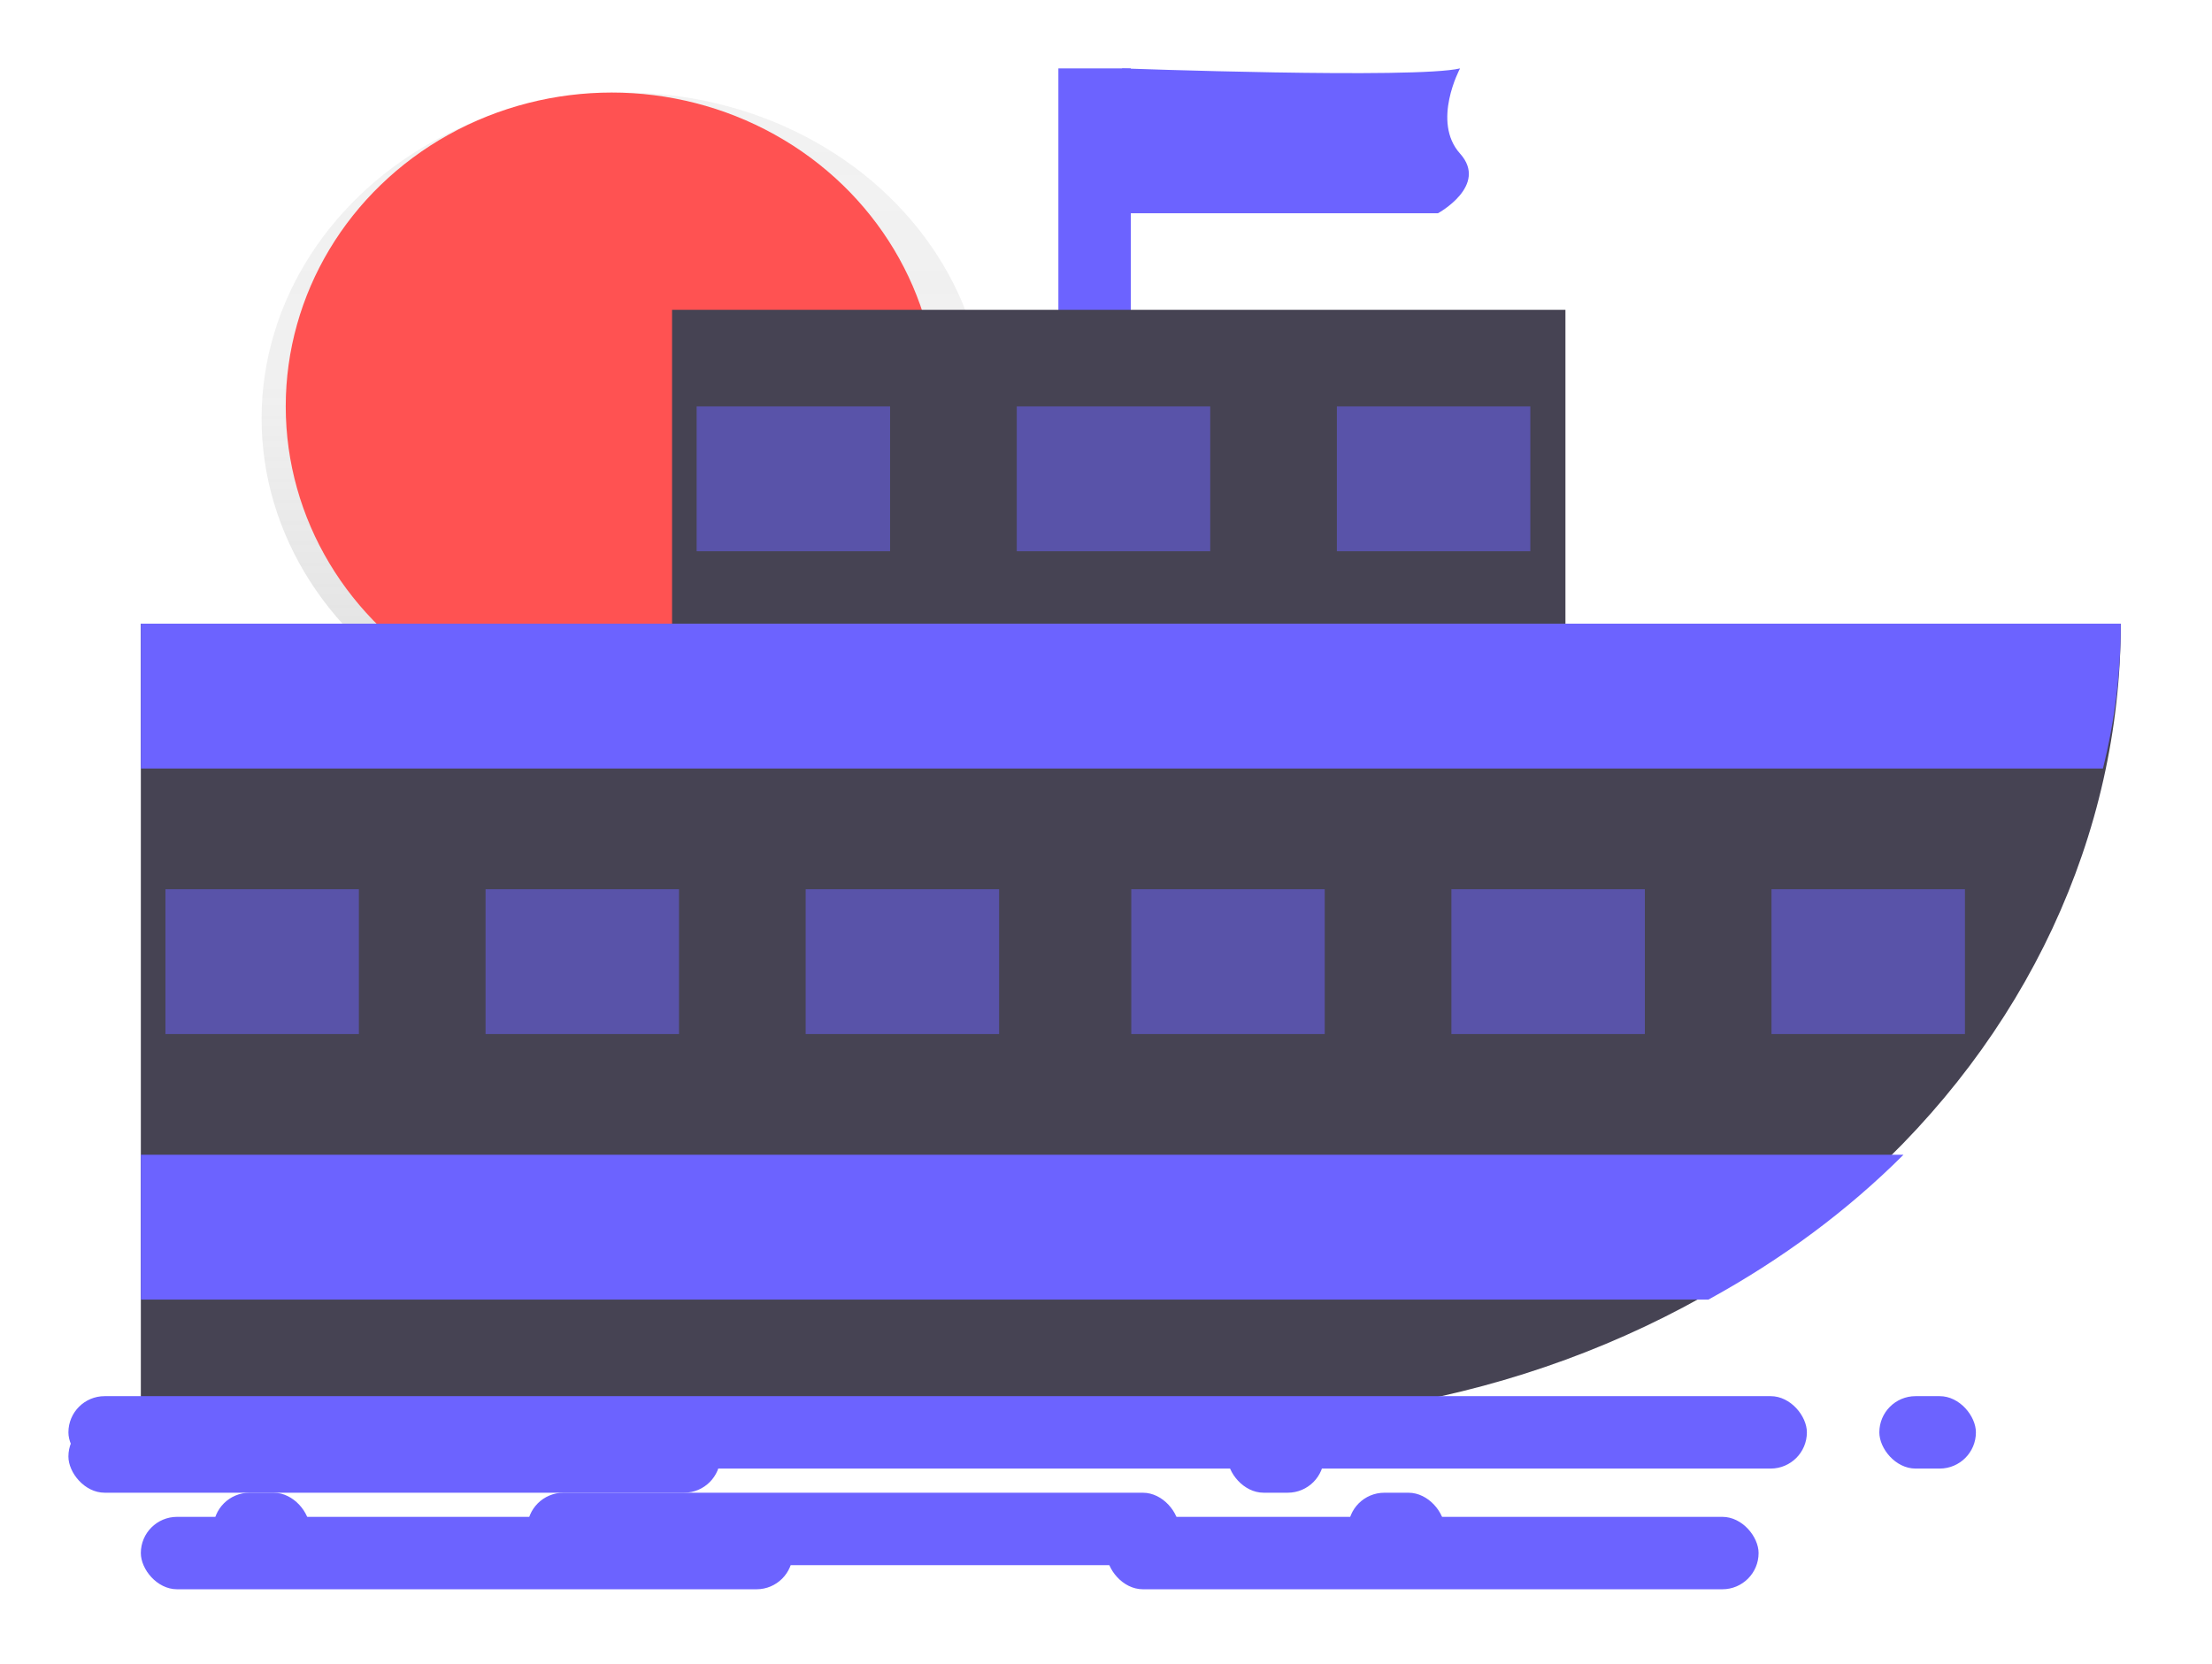 <?xml version="1.0" encoding="UTF-8"?>
<svg width="97px" height="73px" viewBox="0 0 97 73" version="1.1" xmlns="http://www.w3.org/2000/svg" xmlns:xlink="http://www.w3.org/1999/xlink">
    <title>Slice 1</title>
    <defs>
        <linearGradient x1="50%" y1="100%" x2="50%" y2="2.27087538e-15%" id="linearGradient-1">
            <stop stop-color="#808080" stop-opacity="0.25" offset="0%"></stop>
            <stop stop-color="#808080" stop-opacity="0.12" offset="53.514%"></stop>
            <stop stop-color="#808080" stop-opacity="0.1" offset="100%"></stop>
        </linearGradient>
    </defs>
    <g id="Page-1" stroke="none" stroke-width="1" fill="none" fill-rule="evenodd">
        <g id="undraw_Yacht_8g6r" transform="translate(3, 3)" fill-rule="nonzero">
            <ellipse id="Oval" fill="url(#linearGradient-1)" cx="24.353" cy="15.353" rx="15.882" ry="14.294"></ellipse>
            <ellipse id="Oval" fill="#FF5252" cx="23.824" cy="14.824" rx="14.294" ry="13.765"></ellipse>
            <rect id="Rectangle" fill="#6C63FF" x="43.412" y="0" width="3.176" height="12.706"></rect>
            <rect id="Rectangle" fill="#464353" x="26.471" y="10.588" width="39.176" height="19.059"></rect>
            <g id="Group" opacity="0.5" transform="translate(27.529, 14.824)" fill="#6C63FF">
                <rect id="Rectangle" x="0.02" y="0" width="8.483" height="6.353"></rect>
                <rect id="Rectangle" x="14.058" y="0" width="8.483" height="6.353"></rect>
                <rect id="Rectangle" x="28.095" y="0" width="8.483" height="6.353"></rect>
            </g>
            <path d="M90,24.353 C90.003,33.621 85.848,42.509 78.452,49.063 C71.055,55.616 61.022,59.296 50.562,59.294 L3.176,59.294 L3.176,24.353 L90,24.353 Z" id="Path" fill="#464353"></path>
            <path d="M90,24.353 C90.001,26.486 89.739,28.615 89.218,30.706 L3.176,30.706 L3.176,24.353 L90,24.353 Z" id="Path" fill="#6C63FF"></path>
            <path d="M80.471,47.647 C78.018,50.097 75.136,52.238 71.917,54 L3.176,54 L3.176,47.647 L80.471,47.647 Z" id="Path" fill="#6C63FF"></path>
            <g id="Group" opacity="0.5" transform="translate(4.235, 36)" fill="#6C63FF">
                <rect id="Rectangle" x="0.02" y="0" width="8.483" height="6.353"></rect>
                <rect id="Rectangle" x="14.058" y="0" width="8.483" height="6.353"></rect>
                <rect id="Rectangle" x="28.095" y="0" width="8.483" height="6.353"></rect>
            </g>
            <g id="Group" opacity="0.5" transform="translate(46.588, 36)" fill="#6C63FF">
                <rect id="Rectangle" x="0.02" y="0" width="8.483" height="6.353"></rect>
                <rect id="Rectangle" x="14.058" y="0" width="8.483" height="6.353"></rect>
                <rect id="Rectangle" x="28.095" y="0" width="8.483" height="6.353"></rect>
            </g>
            <rect id="Rectangle" fill="#6C63FF" x="0" y="58.235" width="76.235" height="3.176" rx="1.588"></rect>
            <rect id="Rectangle" fill="#6C63FF" x="0" y="59.294" width="28.588" height="3.176" rx="1.588"></rect>
            <rect id="Rectangle" fill="#6C63FF" x="20.118" y="62.471" width="28.588" height="3.176" rx="1.588"></rect>
            <rect id="Rectangle" fill="#6C63FF" x="45.529" y="63.529" width="28.588" height="3.176" rx="1.588"></rect>
            <rect id="Rectangle" fill="#6C63FF" x="79.412" y="58.235" width="4.235" height="3.176" rx="1.588"></rect>
            <rect id="Rectangle" fill="#6C63FF" x="50.824" y="59.294" width="4.235" height="3.176" rx="1.588"></rect>
            <rect id="Rectangle" fill="#6C63FF" x="6.353" y="62.471" width="4.235" height="3.176" rx="1.588"></rect>
            <rect id="Rectangle" fill="#6C63FF" x="56.118" y="62.471" width="4.235" height="3.176" rx="1.588"></rect>
            <rect id="Rectangle" fill="#6C63FF" x="3.176" y="63.529" width="28.588" height="3.176" rx="1.588"></rect>
            <path d="M46.207,0 C46.207,0 59.089,0.467 61.026,0 C61.026,0 59.767,2.336 61.026,3.737 C62.285,5.138 60.058,6.353 60.058,6.353 L45.529,6.353 L46.207,0 Z" id="Path" fill="#6C63FF"></path>
        </g>
    </g>
</svg>